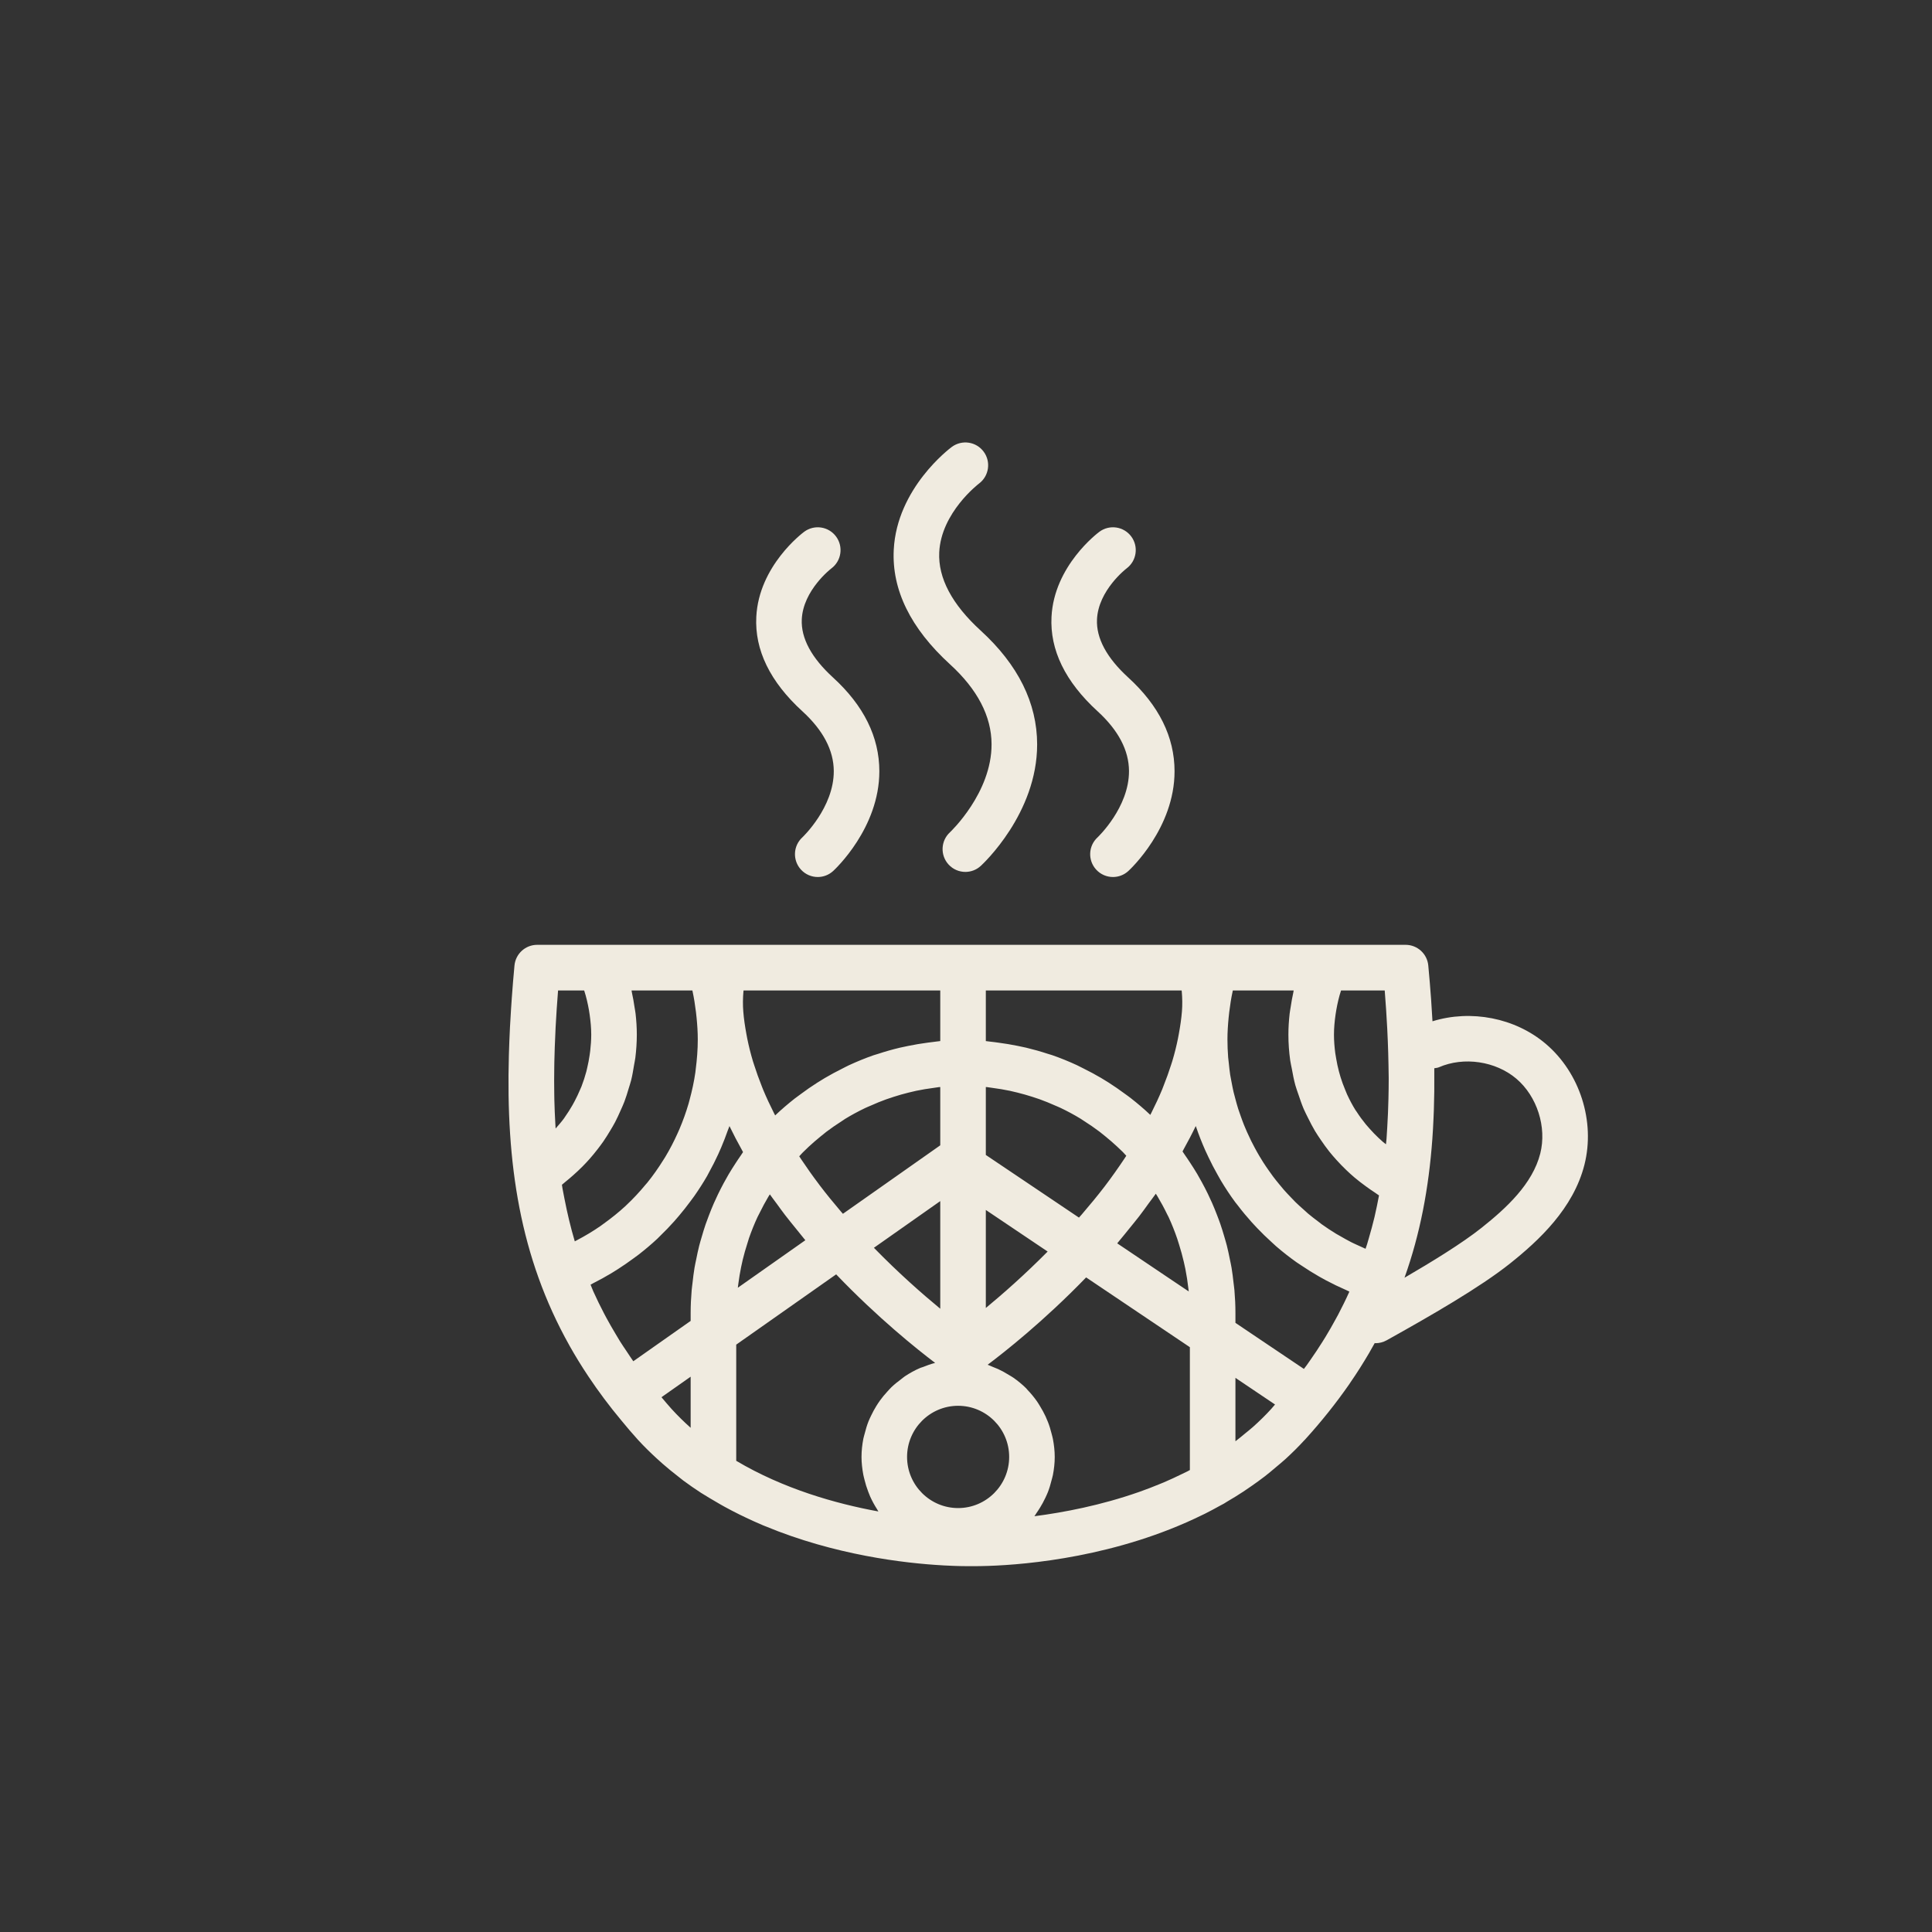 <svg xmlns="http://www.w3.org/2000/svg" xmlns:xlink="http://www.w3.org/1999/xlink" width="500" zoomAndPan="magnify" viewBox="0 0 375 375" height="500" preserveAspectRatio="xMidYMid meet" version="1.0"><rect x="0" y="0" width="375" height="375" fill="#333333" stroke="none"/><defs><clipPath id="id1"><path d="M 98.16 85.145 L 309 85.145 L 309 304 L 98.16 304 Z M 98.16 85.145 " clip-rule="nonzero"/></clipPath></defs><g clip-path="url(#id1)"><path fill="#f0ebe0" d="M 173.477 106.695 C 174.09 94.762 184.312 87.066 184.75 86.742 C 186.715 85.297 189.484 85.707 190.934 87.676 C 192.383 89.641 191.969 92.406 190.02 93.863 C 189.945 93.918 182.672 99.48 182.305 107.207 C 182.07 112.191 184.777 117.305 190.355 122.398 C 197.617 129.031 201.301 136.461 201.309 144.484 C 201.316 157.887 190.809 167.668 190.359 168.078 C 189.512 168.855 188.441 169.238 187.379 169.238 C 186.18 169.238 184.984 168.75 184.113 167.797 C 182.465 165.992 182.59 163.191 184.395 161.539 C 184.461 161.473 192.5 153.902 192.461 144.434 C 192.441 139.023 189.727 133.812 184.398 128.945 C 176.746 121.961 173.074 114.473 173.477 106.695 Z M 204.098 119.711 C 204.605 109.824 213.043 103.473 213.398 103.211 C 215.363 101.762 218.133 102.176 219.586 104.145 C 221.031 106.105 220.621 108.871 218.672 110.328 C 218.547 110.422 213.188 114.578 212.926 120.219 C 212.758 123.879 214.805 127.68 219.008 131.52 C 224.957 136.953 227.977 143.066 227.98 149.695 C 227.988 160.715 219.379 168.73 219.008 169.066 C 218.16 169.844 217.094 170.227 216.027 170.227 C 214.828 170.227 213.633 169.738 212.762 168.785 C 211.113 166.977 211.238 164.176 213.043 162.527 C 213.09 162.48 219.168 156.73 219.137 149.648 C 219.117 145.633 217.066 141.738 213.047 138.062 C 206.773 132.336 203.762 126.16 204.098 119.711 Z M 146.797 119.711 C 147.305 109.824 155.742 103.473 156.098 103.211 C 158.062 101.762 160.832 102.176 162.285 104.145 C 163.73 106.105 163.32 108.871 161.371 110.328 C 161.246 110.422 155.887 114.578 155.625 120.219 C 155.457 123.879 157.504 127.68 161.707 131.52 C 167.656 136.953 170.676 143.066 170.68 149.695 C 170.688 160.715 162.078 168.73 161.711 169.066 C 160.859 169.844 159.793 170.227 158.727 170.227 C 157.527 170.227 156.332 169.738 155.461 168.785 C 153.812 166.977 153.938 164.176 155.742 162.527 C 155.789 162.48 161.871 156.73 161.836 149.648 C 161.816 145.633 159.766 141.738 155.746 138.062 C 149.473 132.336 146.461 126.16 146.797 119.711 Z M 298.965 223.891 C 297.477 229.797 292.371 234.5 287.57 238.316 C 283.816 241.309 277.809 244.988 272.613 248.008 C 275.668 239.469 277.324 230.566 278.012 221.137 C 278.016 221.125 278.016 221.109 278.016 221.098 C 278.113 219.785 278.184 218.449 278.242 217.113 C 278.27 216.547 278.293 215.977 278.312 215.402 C 278.348 214.238 278.375 213.07 278.391 211.895 C 278.398 211.105 278.395 210.297 278.395 209.492 C 278.391 208.777 278.406 208.07 278.395 207.348 C 278.695 207.285 279 207.281 279.289 207.156 C 284.125 205.047 290.312 205.969 294.332 209.383 C 298.348 212.805 300.258 218.766 298.965 223.891 Z M 113.383 192.25 C 113.387 192.258 113.391 192.266 113.395 192.273 C 113.797 193.508 114.082 194.762 114.309 196.031 C 114.359 196.336 114.41 196.648 114.453 196.957 C 114.633 198.234 114.758 199.52 114.758 200.824 C 114.758 201.887 114.676 202.938 114.559 203.977 C 114.523 204.27 114.48 204.562 114.438 204.855 C 114.32 205.664 114.168 206.461 113.98 207.25 C 113.922 207.492 113.875 207.738 113.809 207.98 C 113.547 208.969 113.23 209.938 112.863 210.887 C 112.785 211.082 112.691 211.273 112.609 211.469 C 112.289 212.23 111.938 212.98 111.551 213.711 C 111.41 213.977 111.27 214.238 111.121 214.5 C 110.676 215.277 110.195 216.035 109.68 216.766 C 109.602 216.875 109.531 216.992 109.453 217.102 C 108.957 217.777 108.402 218.41 107.844 219.043 C 107.824 218.707 107.805 218.367 107.785 218.027 C 107.703 216.578 107.641 215.109 107.602 213.59 C 107.594 213.18 107.59 212.766 107.582 212.352 C 107.555 210.672 107.551 208.949 107.582 207.176 C 107.586 206.824 107.59 206.469 107.598 206.113 C 107.637 204.238 107.707 202.305 107.805 200.316 C 107.82 200.004 107.828 199.699 107.844 199.387 C 107.969 197.086 108.121 194.715 108.32 192.25 Z M 134.395 192.25 C 134.402 192.281 134.402 192.312 134.41 192.34 C 134.707 193.699 134.918 195.074 135.086 196.445 C 135.133 196.801 135.168 197.152 135.203 197.508 C 135.344 198.922 135.438 200.332 135.438 201.75 C 135.438 203.707 135.285 205.637 135.039 207.535 C 135.012 207.734 135 207.934 134.973 208.129 C 134.715 209.93 134.332 211.691 133.863 213.422 C 133.793 213.688 133.723 213.957 133.648 214.223 C 133.156 215.902 132.566 217.547 131.887 219.141 C 131.77 219.414 131.652 219.68 131.531 219.945 C 130.82 221.531 130.023 223.074 129.129 224.559 C 128.996 224.781 128.852 225 128.711 225.219 C 127.77 226.727 126.75 228.184 125.633 229.562 C 125.527 229.691 125.414 229.812 125.305 229.938 C 124.129 231.359 122.871 232.715 121.516 233.98 C 121.492 234.004 121.465 234.035 121.438 234.059 C 120.082 235.316 118.625 236.477 117.109 237.562 C 116.938 237.688 116.77 237.82 116.594 237.941 C 115.129 238.961 113.578 239.887 111.973 240.73 C 111.84 240.805 111.707 240.875 111.566 240.945 C 110.758 238.23 110.105 235.461 109.559 232.652 C 109.434 232.004 109.297 231.371 109.184 230.711 C 109.141 230.465 109.113 230.211 109.07 229.961 C 109.312 229.777 109.523 229.566 109.762 229.379 C 110.27 228.977 110.758 228.551 111.242 228.125 C 111.871 227.57 112.484 227 113.07 226.406 C 113.527 225.945 113.965 225.477 114.395 224.996 C 114.945 224.375 115.469 223.738 115.973 223.086 C 116.367 222.578 116.75 222.07 117.113 221.547 C 117.586 220.863 118.02 220.16 118.445 219.449 C 118.77 218.906 119.094 218.371 119.387 217.812 C 119.777 217.066 120.125 216.297 120.465 215.527 C 120.715 214.965 120.973 214.414 121.191 213.836 C 121.508 213.012 121.758 212.168 122.012 211.32 C 122.176 210.762 122.371 210.219 122.512 209.652 C 122.746 208.703 122.906 207.727 123.066 206.754 C 123.145 206.27 123.262 205.793 123.32 205.305 C 123.5 203.828 123.605 202.336 123.605 200.824 C 123.605 199.449 123.516 198.09 123.363 196.738 C 123.312 196.293 123.219 195.855 123.152 195.418 C 123.016 194.512 122.871 193.613 122.664 192.723 C 122.633 192.566 122.617 192.406 122.582 192.25 Z M 182.504 202.07 C 182.211 202.094 181.922 202.152 181.629 202.18 C 181.09 202.234 180.562 202.312 180.027 202.383 C 178.766 202.551 177.512 202.758 176.266 203.016 C 175.723 203.125 175.18 203.234 174.637 203.363 C 173.223 203.699 171.824 204.098 170.449 204.551 C 170.16 204.645 169.863 204.715 169.574 204.816 C 167.934 205.387 166.324 206.051 164.75 206.777 C 164.312 206.98 163.895 207.211 163.465 207.426 C 162.316 207.996 161.188 208.602 160.082 209.254 C 159.578 209.555 159.086 209.855 158.594 210.172 C 157.508 210.859 156.457 211.594 155.426 212.363 C 155.035 212.656 154.633 212.93 154.25 213.23 C 152.945 214.262 151.672 215.344 150.461 216.5 C 150.383 216.348 150.301 216.195 150.223 216.043 C 149.457 214.523 148.75 213.012 148.129 211.516 C 148.031 211.285 147.953 211.059 147.859 210.832 C 147.305 209.445 146.812 208.07 146.379 206.707 C 146.301 206.457 146.211 206.207 146.137 205.961 C 145.695 204.488 145.336 203.035 145.043 201.594 C 144.98 201.285 144.926 200.984 144.871 200.68 C 144.602 199.207 144.379 197.746 144.27 196.305 C 144.168 195.035 144.188 193.734 144.301 192.422 C 144.309 192.367 144.324 192.309 144.328 192.25 L 182.504 192.25 Z M 229.352 192.25 C 229.359 192.309 229.375 192.367 229.379 192.422 C 229.492 193.734 229.516 195.035 229.414 196.305 C 229.301 197.734 229.082 199.188 228.816 200.648 C 228.758 200.957 228.707 201.266 228.641 201.578 C 228.352 203.008 227.996 204.449 227.559 205.906 C 227.484 206.156 227.395 206.41 227.316 206.664 C 226.887 208.02 226.395 209.387 225.844 210.766 C 225.754 210.992 225.676 211.211 225.586 211.434 C 224.965 212.938 224.258 214.453 223.488 215.98 C 223.418 216.117 223.344 216.258 223.273 216.398 C 222.062 215.246 220.789 214.172 219.484 213.148 C 219.117 212.855 218.734 212.598 218.355 212.316 C 217.309 211.543 216.242 210.801 215.148 210.105 C 214.668 209.801 214.184 209.504 213.695 209.215 C 212.578 208.559 211.438 207.949 210.277 207.375 C 209.859 207.168 209.453 206.945 209.031 206.75 C 207.457 206.023 205.855 205.367 204.215 204.801 C 203.922 204.699 203.625 204.625 203.332 204.531 C 201.965 204.082 200.582 203.691 199.176 203.355 C 198.629 203.227 198.078 203.117 197.527 203.004 C 196.305 202.754 195.07 202.551 193.828 202.387 C 193.281 202.312 192.738 202.234 192.188 202.18 C 191.906 202.148 191.629 202.098 191.348 202.074 L 191.348 192.25 Z M 251.016 192.723 C 250.812 193.613 250.664 194.512 250.527 195.418 C 250.461 195.855 250.371 196.293 250.32 196.738 C 250.168 198.09 250.078 199.449 250.078 200.824 C 250.078 202.52 250.203 204.188 250.43 205.832 C 250.504 206.379 250.645 206.898 250.742 207.438 C 250.938 208.523 251.137 209.602 251.43 210.656 C 251.602 211.277 251.832 211.871 252.035 212.477 C 252.352 213.414 252.664 214.344 253.047 215.246 C 253.316 215.867 253.633 216.465 253.93 217.07 C 254.352 217.914 254.773 218.746 255.258 219.555 C 255.613 220.148 256.004 220.719 256.395 221.293 C 256.914 222.055 257.445 222.801 258.02 223.523 C 258.461 224.074 258.922 224.605 259.398 225.133 C 260.012 225.812 260.645 226.469 261.312 227.105 C 261.828 227.602 262.359 228.082 262.906 228.547 C 263.613 229.145 264.348 229.707 265.102 230.254 C 265.688 230.68 266.277 231.102 266.895 231.496 C 267.156 231.664 267.391 231.863 267.664 232.027 C 267.41 233.371 267.145 234.703 266.836 236.023 C 266.82 236.094 266.805 236.168 266.789 236.238 C 266.469 237.594 266.094 238.934 265.707 240.273 C 265.59 240.66 265.488 241.059 265.367 241.449 C 265.27 241.766 265.152 242.074 265.055 242.387 C 264.512 242.156 263.977 241.91 263.449 241.66 C 263.07 241.48 262.68 241.316 262.309 241.125 C 261.543 240.734 260.797 240.312 260.062 239.883 C 259.824 239.746 259.578 239.621 259.348 239.48 C 258.383 238.895 257.449 238.273 256.535 237.621 C 256.336 237.477 256.148 237.312 255.949 237.164 C 255.254 236.645 254.562 236.117 253.898 235.559 C 253.602 235.305 253.316 235.035 253.027 234.773 C 252.488 234.297 251.953 233.82 251.441 233.32 C 251.125 233.008 250.828 232.684 250.52 232.363 C 250.062 231.883 249.602 231.406 249.168 230.906 C 248.859 230.555 248.566 230.191 248.27 229.828 C 247.863 229.336 247.465 228.84 247.082 228.332 C 246.793 227.949 246.52 227.555 246.246 227.164 C 245.883 226.648 245.531 226.133 245.191 225.602 C 244.934 225.195 244.684 224.781 244.434 224.367 C 244.117 223.828 243.809 223.285 243.516 222.73 C 243.281 222.305 243.059 221.871 242.844 221.434 C 242.566 220.875 242.305 220.309 242.047 219.734 C 241.852 219.289 241.656 218.84 241.473 218.387 C 241.238 217.801 241.023 217.207 240.812 216.609 C 240.648 216.152 240.484 215.695 240.336 215.234 C 240.141 214.613 239.969 213.984 239.801 213.355 C 239.68 212.898 239.547 212.441 239.438 211.977 C 239.281 211.316 239.16 210.645 239.031 209.973 C 238.949 209.531 238.855 209.09 238.781 208.641 C 238.668 207.891 238.59 207.133 238.512 206.371 C 238.473 205.988 238.414 205.609 238.383 205.227 C 238.297 204.078 238.246 202.918 238.246 201.75 C 238.246 200.336 238.34 198.922 238.477 197.512 C 238.512 197.156 238.551 196.801 238.594 196.445 C 238.762 195.074 238.973 193.707 239.27 192.352 C 239.277 192.32 239.281 192.285 239.289 192.25 L 251.102 192.25 C 251.062 192.406 251.051 192.566 251.016 192.723 Z M 269.262 199.664 C 269.301 200.445 269.332 201.223 269.367 201.996 C 269.434 203.578 269.477 205.113 269.504 206.617 C 269.52 207.5 269.543 208.387 269.547 209.258 C 269.551 210.637 269.523 211.949 269.496 213.27 C 269.453 215.152 269.375 217.012 269.262 218.844 C 269.215 219.57 269.184 220.312 269.125 221.023 C 269.098 221.391 269.051 221.742 269.016 222.102 C 268.836 221.953 268.637 221.82 268.457 221.668 C 268.152 221.406 267.855 221.129 267.562 220.855 C 266.973 220.301 266.414 219.719 265.879 219.117 C 265.629 218.836 265.371 218.559 265.133 218.266 C 264.484 217.477 263.883 216.656 263.332 215.801 C 263.254 215.684 263.164 215.574 263.086 215.453 C 262.477 214.477 261.941 213.449 261.457 212.402 C 261.316 212.09 261.199 211.766 261.066 211.449 C 260.746 210.684 260.457 209.902 260.211 209.105 C 260.09 208.719 259.98 208.332 259.879 207.941 C 259.664 207.145 259.5 206.332 259.359 205.512 C 259.297 205.148 259.223 204.789 259.176 204.422 C 259.023 203.238 258.922 202.043 258.922 200.824 C 258.922 199.52 259.047 198.234 259.227 196.957 C 259.27 196.648 259.32 196.336 259.375 196.031 C 259.602 194.762 259.883 193.508 260.289 192.273 C 260.289 192.266 260.293 192.258 260.297 192.25 L 268.773 192.25 C 268.984 194.836 269.133 197.277 269.262 199.664 Z M 142.902 260.992 L 144.184 260.09 L 162.297 247.352 C 170.375 255.789 177.984 261.871 181.508 264.539 C 180.688 264.742 179.902 265.035 179.129 265.344 C 178.965 265.406 178.785 265.441 178.625 265.512 C 177.574 265.961 176.582 266.512 175.645 267.133 C 175.379 267.309 175.152 267.52 174.898 267.707 C 174.246 268.191 173.617 268.691 173.027 269.254 C 172.734 269.535 172.473 269.844 172.195 270.145 C 171.707 270.676 171.246 271.223 170.824 271.809 C 170.57 272.16 170.336 272.516 170.105 272.887 C 169.727 273.492 169.391 274.121 169.082 274.77 C 168.898 275.156 168.711 275.535 168.555 275.938 C 168.27 276.66 168.055 277.406 167.859 278.172 C 167.766 278.535 167.648 278.883 167.574 279.254 C 167.355 280.402 167.219 281.578 167.219 282.789 C 167.219 283.965 167.359 285.102 167.562 286.219 C 167.625 286.551 167.715 286.867 167.793 287.195 C 167.988 287.992 168.223 288.766 168.516 289.52 C 168.637 289.84 168.758 290.156 168.895 290.469 C 169.281 291.324 169.727 292.148 170.234 292.934 C 170.32 293.07 170.391 293.219 170.48 293.352 C 170.484 293.359 170.488 293.367 170.496 293.375 C 162.133 291.844 152.047 288.965 142.902 283.543 Z M 130.348 273.477 C 129.66 272.723 129.043 271.961 128.391 271.199 L 134.055 267.215 L 134.055 277.133 C 132.77 275.988 131.531 274.773 130.348 273.477 Z M 203.348 242.922 C 198.887 247.43 194.629 251.168 191.348 253.879 L 191.348 234.852 Z M 182.41 233.199 L 182.504 233.133 L 182.504 254.023 C 179.035 251.164 174.43 247.121 169.625 242.195 Z M 143.844 245.969 C 143.941 245.496 144.043 245.02 144.156 244.547 C 144.414 243.473 144.719 242.41 145.059 241.359 C 145.172 241 145.266 240.641 145.391 240.285 C 145.875 238.906 146.418 237.551 147.035 236.223 C 147.168 235.941 147.324 235.672 147.461 235.391 C 147.973 234.348 148.52 233.324 149.113 232.324 C 149.211 232.156 149.324 231.992 149.426 231.824 C 149.859 232.445 150.344 233.066 150.801 233.688 C 151.316 234.395 151.816 235.098 152.355 235.801 C 152.988 236.625 153.66 237.445 154.324 238.266 C 154.875 238.953 155.418 239.641 155.992 240.328 C 156.105 240.457 156.207 240.594 156.316 240.727 L 143.211 249.949 C 143.242 249.66 143.285 249.375 143.324 249.086 C 143.461 248.039 143.633 247 143.844 245.969 Z M 185.969 292.715 C 180.508 292.715 176.062 288.262 176.062 282.789 C 176.062 277.316 180.508 272.863 185.969 272.863 C 191.434 272.863 195.879 277.316 195.879 282.789 C 195.879 288.262 191.434 292.715 185.969 292.715 Z M 228.5 240.434 C 228.637 240.824 228.75 241.227 228.875 241.625 C 229.215 242.707 229.516 243.805 229.773 244.91 C 229.879 245.363 229.984 245.816 230.074 246.277 C 230.324 247.539 230.523 248.816 230.664 250.102 C 230.684 250.293 230.719 250.48 230.738 250.672 L 226.785 248.016 L 216.852 241.332 C 216.98 241.18 217.098 241.027 217.223 240.875 C 217.914 240.062 218.562 239.246 219.223 238.43 C 219.855 237.648 220.5 236.871 221.105 236.09 C 221.746 235.258 222.34 234.426 222.945 233.59 C 223.406 232.961 223.902 232.328 224.344 231.699 C 224.445 231.867 224.555 232.027 224.656 232.195 C 225.332 233.324 225.957 234.477 226.527 235.66 C 226.617 235.848 226.727 236.027 226.816 236.219 C 227.453 237.59 228.008 239 228.5 240.434 Z M 192.676 211.164 C 193.789 211.312 194.895 211.488 195.988 211.719 C 196.488 211.824 196.98 211.949 197.477 212.07 C 198.438 212.309 199.391 212.578 200.332 212.879 C 200.82 213.035 201.309 213.191 201.789 213.363 C 202.801 213.727 203.797 214.137 204.777 214.574 C 205.137 214.734 205.508 214.875 205.863 215.047 C 207.18 215.676 208.473 216.367 209.723 217.129 C 209.957 217.27 210.18 217.438 210.41 217.582 C 211.422 218.223 212.41 218.898 213.367 219.621 C 213.758 219.918 214.133 220.23 214.516 220.539 C 215.301 221.176 216.066 221.836 216.809 222.527 C 217.191 222.879 217.566 223.238 217.938 223.602 C 218.172 223.836 218.383 224.094 218.613 224.332 C 218.477 224.535 218.348 224.742 218.211 224.949 C 217.031 226.711 215.789 228.48 214.438 230.254 C 214.414 230.277 214.398 230.305 214.379 230.332 C 213.004 232.125 211.516 233.922 209.973 235.719 C 209.793 235.922 209.609 236.129 209.426 236.336 L 202.57 231.723 L 191.348 224.176 L 191.348 210.992 C 191.43 211 191.512 211 191.594 211.008 C 191.957 211.047 192.312 211.117 192.676 211.164 Z M 156.957 222.594 C 157.695 221.91 158.457 221.25 159.234 220.617 C 159.621 220.301 160.008 219.98 160.402 219.676 C 161.355 218.957 162.332 218.285 163.336 217.645 C 163.578 217.492 163.809 217.316 164.055 217.164 C 165.305 216.402 166.598 215.707 167.918 215.074 C 168.277 214.902 168.648 214.758 169.016 214.598 C 169.996 214.156 170.992 213.746 172.004 213.383 C 172.492 213.207 172.98 213.047 173.473 212.891 C 174.414 212.586 175.367 212.316 176.332 212.078 C 176.832 211.957 177.328 211.828 177.836 211.723 C 178.918 211.496 180.02 211.316 181.125 211.172 C 181.5 211.121 181.871 211.051 182.25 211.008 C 182.332 211 182.422 211.004 182.504 210.992 L 182.504 222.305 L 172.211 229.547 L 163.609 235.598 C 163.465 235.426 163.309 235.254 163.164 235.086 C 161.73 233.398 160.352 231.711 159.07 230.023 C 159.02 229.957 158.977 229.891 158.926 229.824 C 157.699 228.207 156.566 226.594 155.488 224.984 C 155.363 224.801 155.254 224.617 155.133 224.438 C 155.363 224.195 155.574 223.934 155.812 223.699 C 156.188 223.324 156.574 222.957 156.957 222.594 Z M 117.246 254.941 C 116.527 253.559 115.84 252.168 115.211 250.766 C 115.199 250.746 115.191 250.727 115.18 250.703 C 114.98 250.258 114.82 249.801 114.629 249.352 C 114.797 249.27 114.953 249.164 115.121 249.082 C 116.352 248.465 117.551 247.801 118.719 247.098 C 119.141 246.844 119.551 246.582 119.969 246.316 C 120.98 245.668 121.969 244.984 122.93 244.273 C 123.277 244.02 123.629 243.773 123.965 243.512 C 125.211 242.543 126.414 241.531 127.562 240.461 C 127.75 240.289 127.918 240.098 128.102 239.922 C 129.059 239.004 129.977 238.051 130.855 237.066 C 131.184 236.703 131.496 236.332 131.812 235.957 C 132.566 235.07 133.285 234.152 133.977 233.219 C 134.234 232.867 134.5 232.527 134.75 232.172 C 135.637 230.902 136.477 229.598 137.254 228.254 C 137.387 228.02 137.5 227.777 137.629 227.543 C 138.262 226.402 138.852 225.238 139.398 224.051 C 139.605 223.602 139.801 223.148 139.996 222.691 C 140.453 221.621 140.871 220.531 141.258 219.43 C 141.359 219.141 141.492 218.867 141.586 218.574 C 141.602 218.598 141.613 218.621 141.625 218.645 C 142.348 220.152 143.148 221.668 143.992 223.184 C 144.078 223.332 144.141 223.477 144.223 223.621 C 144.07 223.832 143.938 224.059 143.789 224.273 C 143.43 224.781 143.09 225.301 142.754 225.816 C 142.289 226.527 141.84 227.238 141.41 227.965 C 141.09 228.508 140.789 229.059 140.488 229.609 C 140.094 230.344 139.715 231.082 139.352 231.832 C 139.078 232.406 138.809 232.977 138.555 233.559 C 138.223 234.316 137.914 235.09 137.617 235.863 C 137.391 236.453 137.168 237.039 136.961 237.633 C 136.688 238.434 136.445 239.238 136.211 240.051 C 136.039 240.641 135.859 241.227 135.707 241.824 C 135.492 242.676 135.312 243.539 135.141 244.402 C 135.027 244.969 134.895 245.531 134.801 246.102 C 134.641 247.062 134.527 248.035 134.418 249.008 C 134.367 249.488 134.289 249.969 134.25 250.453 C 134.125 251.914 134.055 253.379 134.055 254.852 L 134.055 256.387 L 122.922 264.219 C 122.5 263.625 122.117 263.023 121.715 262.422 C 121.266 261.75 120.797 261.074 120.371 260.395 C 120.078 259.93 119.809 259.457 119.527 258.988 C 118.898 257.93 118.277 256.871 117.703 255.801 C 117.547 255.516 117.398 255.227 117.246 254.941 Z M 230.438 285.613 C 230.105 285.785 229.766 285.934 229.43 286.098 C 228.27 286.664 227.105 287.215 225.934 287.711 C 225.691 287.812 225.449 287.91 225.207 288.008 C 223.883 288.559 222.551 289.074 221.23 289.539 C 221.16 289.566 221.09 289.59 221.02 289.613 C 213.652 292.191 206.484 293.562 200.781 294.297 C 200.922 294.113 201.027 293.902 201.164 293.711 C 201.406 293.371 201.629 293.02 201.852 292.664 C 202.23 292.051 202.574 291.422 202.883 290.766 C 203.062 290.383 203.242 290.008 203.398 289.613 C 203.68 288.891 203.898 288.145 204.09 287.379 C 204.18 287.02 204.297 286.676 204.367 286.305 C 204.586 285.164 204.723 283.996 204.723 282.789 C 204.723 281.602 204.582 280.445 204.371 279.316 C 204.305 278.961 204.199 278.621 204.113 278.273 C 203.922 277.504 203.699 276.758 203.414 276.031 C 203.273 275.66 203.117 275.297 202.953 274.941 C 202.629 274.246 202.266 273.582 201.863 272.934 C 201.672 272.625 201.5 272.316 201.289 272.02 C 200.734 271.227 200.117 270.48 199.449 269.785 C 199.355 269.688 199.277 269.574 199.184 269.477 C 198.402 268.699 197.547 268.004 196.641 267.375 C 196.375 267.191 196.094 267.043 195.82 266.875 C 195.145 266.453 194.453 266.07 193.73 265.734 C 193.375 265.574 193.016 265.434 192.648 265.293 C 192.328 265.168 192.027 265.004 191.699 264.898 C 194.898 262.5 202.566 256.473 210.816 247.945 L 221.637 255.223 L 230.953 261.488 L 230.953 285.332 C 230.781 285.418 230.613 285.523 230.438 285.613 Z M 241.637 278.266 C 241.031 278.773 240.422 279.273 239.797 279.75 L 239.797 267.441 L 247.484 272.613 C 247.227 272.902 247.004 273.191 246.742 273.477 C 245.617 274.715 244.43 275.867 243.207 276.965 C 242.707 277.414 242.16 277.832 241.637 278.266 Z M 259.316 255.934 C 258.664 257.141 257.977 258.344 257.25 259.539 C 257.039 259.883 256.82 260.23 256.602 260.574 C 255.914 261.672 255.184 262.766 254.426 263.852 C 254.172 264.219 253.922 264.586 253.66 264.949 C 253.48 265.203 253.27 265.453 253.086 265.707 L 244.781 260.121 L 239.797 256.766 L 239.797 254.852 C 239.797 253.371 239.727 251.898 239.602 250.43 C 239.562 249.945 239.48 249.469 239.43 248.988 C 239.32 248.008 239.207 247.031 239.043 246.059 C 238.949 245.492 238.816 244.934 238.703 244.367 C 238.527 243.496 238.348 242.621 238.129 241.758 C 237.977 241.168 237.797 240.586 237.629 240 C 237.387 239.18 237.141 238.359 236.859 237.551 C 236.656 236.961 236.43 236.379 236.207 235.797 C 235.906 235.012 235.59 234.23 235.25 233.461 C 234.996 232.883 234.727 232.312 234.453 231.742 C 234.086 230.984 233.703 230.246 233.301 229.508 C 233 228.949 232.691 228.398 232.371 227.855 C 231.938 227.125 231.484 226.414 231.016 225.703 C 230.672 225.184 230.332 224.66 229.969 224.152 C 229.816 223.934 229.684 223.707 229.527 223.496 C 229.613 223.344 229.68 223.195 229.762 223.047 C 230.582 221.566 231.363 220.09 232.07 218.617 C 232.078 218.602 232.086 218.582 232.094 218.566 C 232.121 218.645 232.16 218.719 232.184 218.797 C 232.695 220.316 233.289 221.801 233.93 223.258 C 234.133 223.715 234.348 224.16 234.562 224.609 C 235.109 225.77 235.699 226.902 236.332 228.016 C 236.551 228.398 236.758 228.789 236.984 229.168 C 237.848 230.602 238.766 232.004 239.758 233.344 C 239.906 233.547 240.074 233.734 240.227 233.934 C 241.094 235.078 242.012 236.18 242.973 237.25 C 243.305 237.617 243.645 237.977 243.984 238.336 C 244.898 239.297 245.848 240.223 246.836 241.113 C 247.121 241.367 247.395 241.641 247.684 241.891 C 248.953 242.988 250.281 244.031 251.66 245.008 C 251.957 245.219 252.27 245.41 252.574 245.613 C 253.695 246.375 254.852 247.094 256.035 247.773 C 256.48 248.027 256.93 248.277 257.387 248.52 C 258.641 249.188 259.93 249.809 261.25 250.383 C 261.477 250.48 261.684 250.605 261.914 250.703 C 261.238 252.215 260.5 253.711 259.719 255.199 C 259.59 255.445 259.449 255.684 259.316 255.934 Z M 300.055 202.629 C 294.074 197.539 285.5 195.922 278.043 198.23 C 278.012 197.699 277.973 197.152 277.941 196.609 C 277.883 195.73 277.844 194.871 277.777 193.984 C 277.625 191.859 277.441 189.676 277.23 187.41 C 277.02 185.133 275.109 183.391 272.828 183.391 L 104.262 183.391 C 101.98 183.391 100.07 185.133 99.859 187.41 C 99.66 189.547 99.488 191.625 99.344 193.648 C 99.23 195.152 99.148 196.629 99.062 198.105 C 99.039 198.539 99.004 198.988 98.984 199.414 C 98.895 201.145 98.832 202.852 98.781 204.547 C 98.781 204.629 98.777 204.711 98.773 204.793 C 98.18 225.793 100.914 244.02 110.512 261.137 C 110.516 261.148 110.52 261.152 110.523 261.164 C 111.645 263.16 112.859 265.145 114.176 267.113 C 114.191 267.141 114.211 267.168 114.23 267.195 C 116.137 270.051 118.246 272.887 120.594 275.695 C 121.652 276.988 122.688 278.207 123.715 279.336 C 123.75 279.375 123.777 279.414 123.816 279.453 C 123.832 279.473 123.855 279.492 123.875 279.512 C 124.992 280.734 126.191 281.906 127.434 283.051 C 127.828 283.414 128.223 283.77 128.625 284.121 C 129.574 284.953 130.562 285.758 131.578 286.543 C 131.938 286.824 132.289 287.121 132.652 287.391 C 133.762 288.211 134.902 289.004 136.078 289.766 C 136.188 289.836 136.301 289.895 136.406 289.965 C 137.227 290.488 138.059 290.969 138.895 291.457 C 139.477 291.801 140.059 292.145 140.648 292.465 C 141.598 292.988 142.547 293.477 143.504 293.953 C 143.938 294.164 144.367 294.375 144.801 294.578 C 145.898 295.098 146.992 295.598 148.094 296.059 C 148.223 296.113 148.355 296.164 148.484 296.215 C 162.016 301.832 175.488 303.418 183.004 303.836 C 183.035 303.84 183.066 303.84 183.098 303.844 C 183.738 303.879 184.324 303.906 184.875 303.926 C 185.109 303.934 185.309 303.941 185.523 303.949 C 185.895 303.961 186.25 303.973 186.57 303.977 C 187.078 303.988 187.512 303.992 187.852 303.992 C 187.859 303.992 187.879 303.992 187.891 303.992 L 187.898 303.992 L 188.477 303.988 L 189.184 303.992 C 189.184 303.992 189.188 303.992 189.191 303.992 L 189.203 303.992 C 189.223 303.992 189.254 303.992 189.273 303.992 C 189.582 303.992 189.977 303.988 190.441 303.977 C 190.762 303.973 191.117 303.961 191.5 303.949 C 191.641 303.945 191.777 303.941 191.926 303.938 C 199.484 303.684 216.902 302.141 233.348 294.066 C 233.523 293.98 233.695 293.902 233.871 293.816 C 234.895 293.301 235.91 292.758 236.922 292.191 C 237.133 292.074 237.352 291.973 237.562 291.852 C 237.766 291.734 237.953 291.602 238.156 291.48 C 239.238 290.852 240.309 290.191 241.367 289.496 C 241.895 289.148 242.41 288.789 242.926 288.43 C 243.801 287.816 244.672 287.199 245.523 286.539 C 246.246 285.98 246.934 285.395 247.621 284.812 C 248.254 284.281 248.887 283.766 249.5 283.207 C 250.781 282.035 252.004 280.832 253.148 279.578 C 253.191 279.535 253.238 279.496 253.277 279.453 C 256.527 275.883 259.375 272.289 261.898 268.66 C 261.957 268.574 262.012 268.488 262.066 268.402 C 263.402 266.473 264.625 264.527 265.77 262.574 C 265.785 262.543 265.805 262.508 265.824 262.473 C 266.172 261.883 266.504 261.285 266.832 260.691 C 266.891 260.695 266.941 260.715 266.996 260.715 C 267.723 260.715 268.461 260.531 269.141 260.156 C 277.734 255.371 287.297 249.859 293.078 245.258 C 298.684 240.789 305.398 234.57 307.543 226.059 C 309.66 217.652 306.652 208.242 300.055 202.629 " fill-opacity="1" fill-rule="nonzero"/></g></svg>